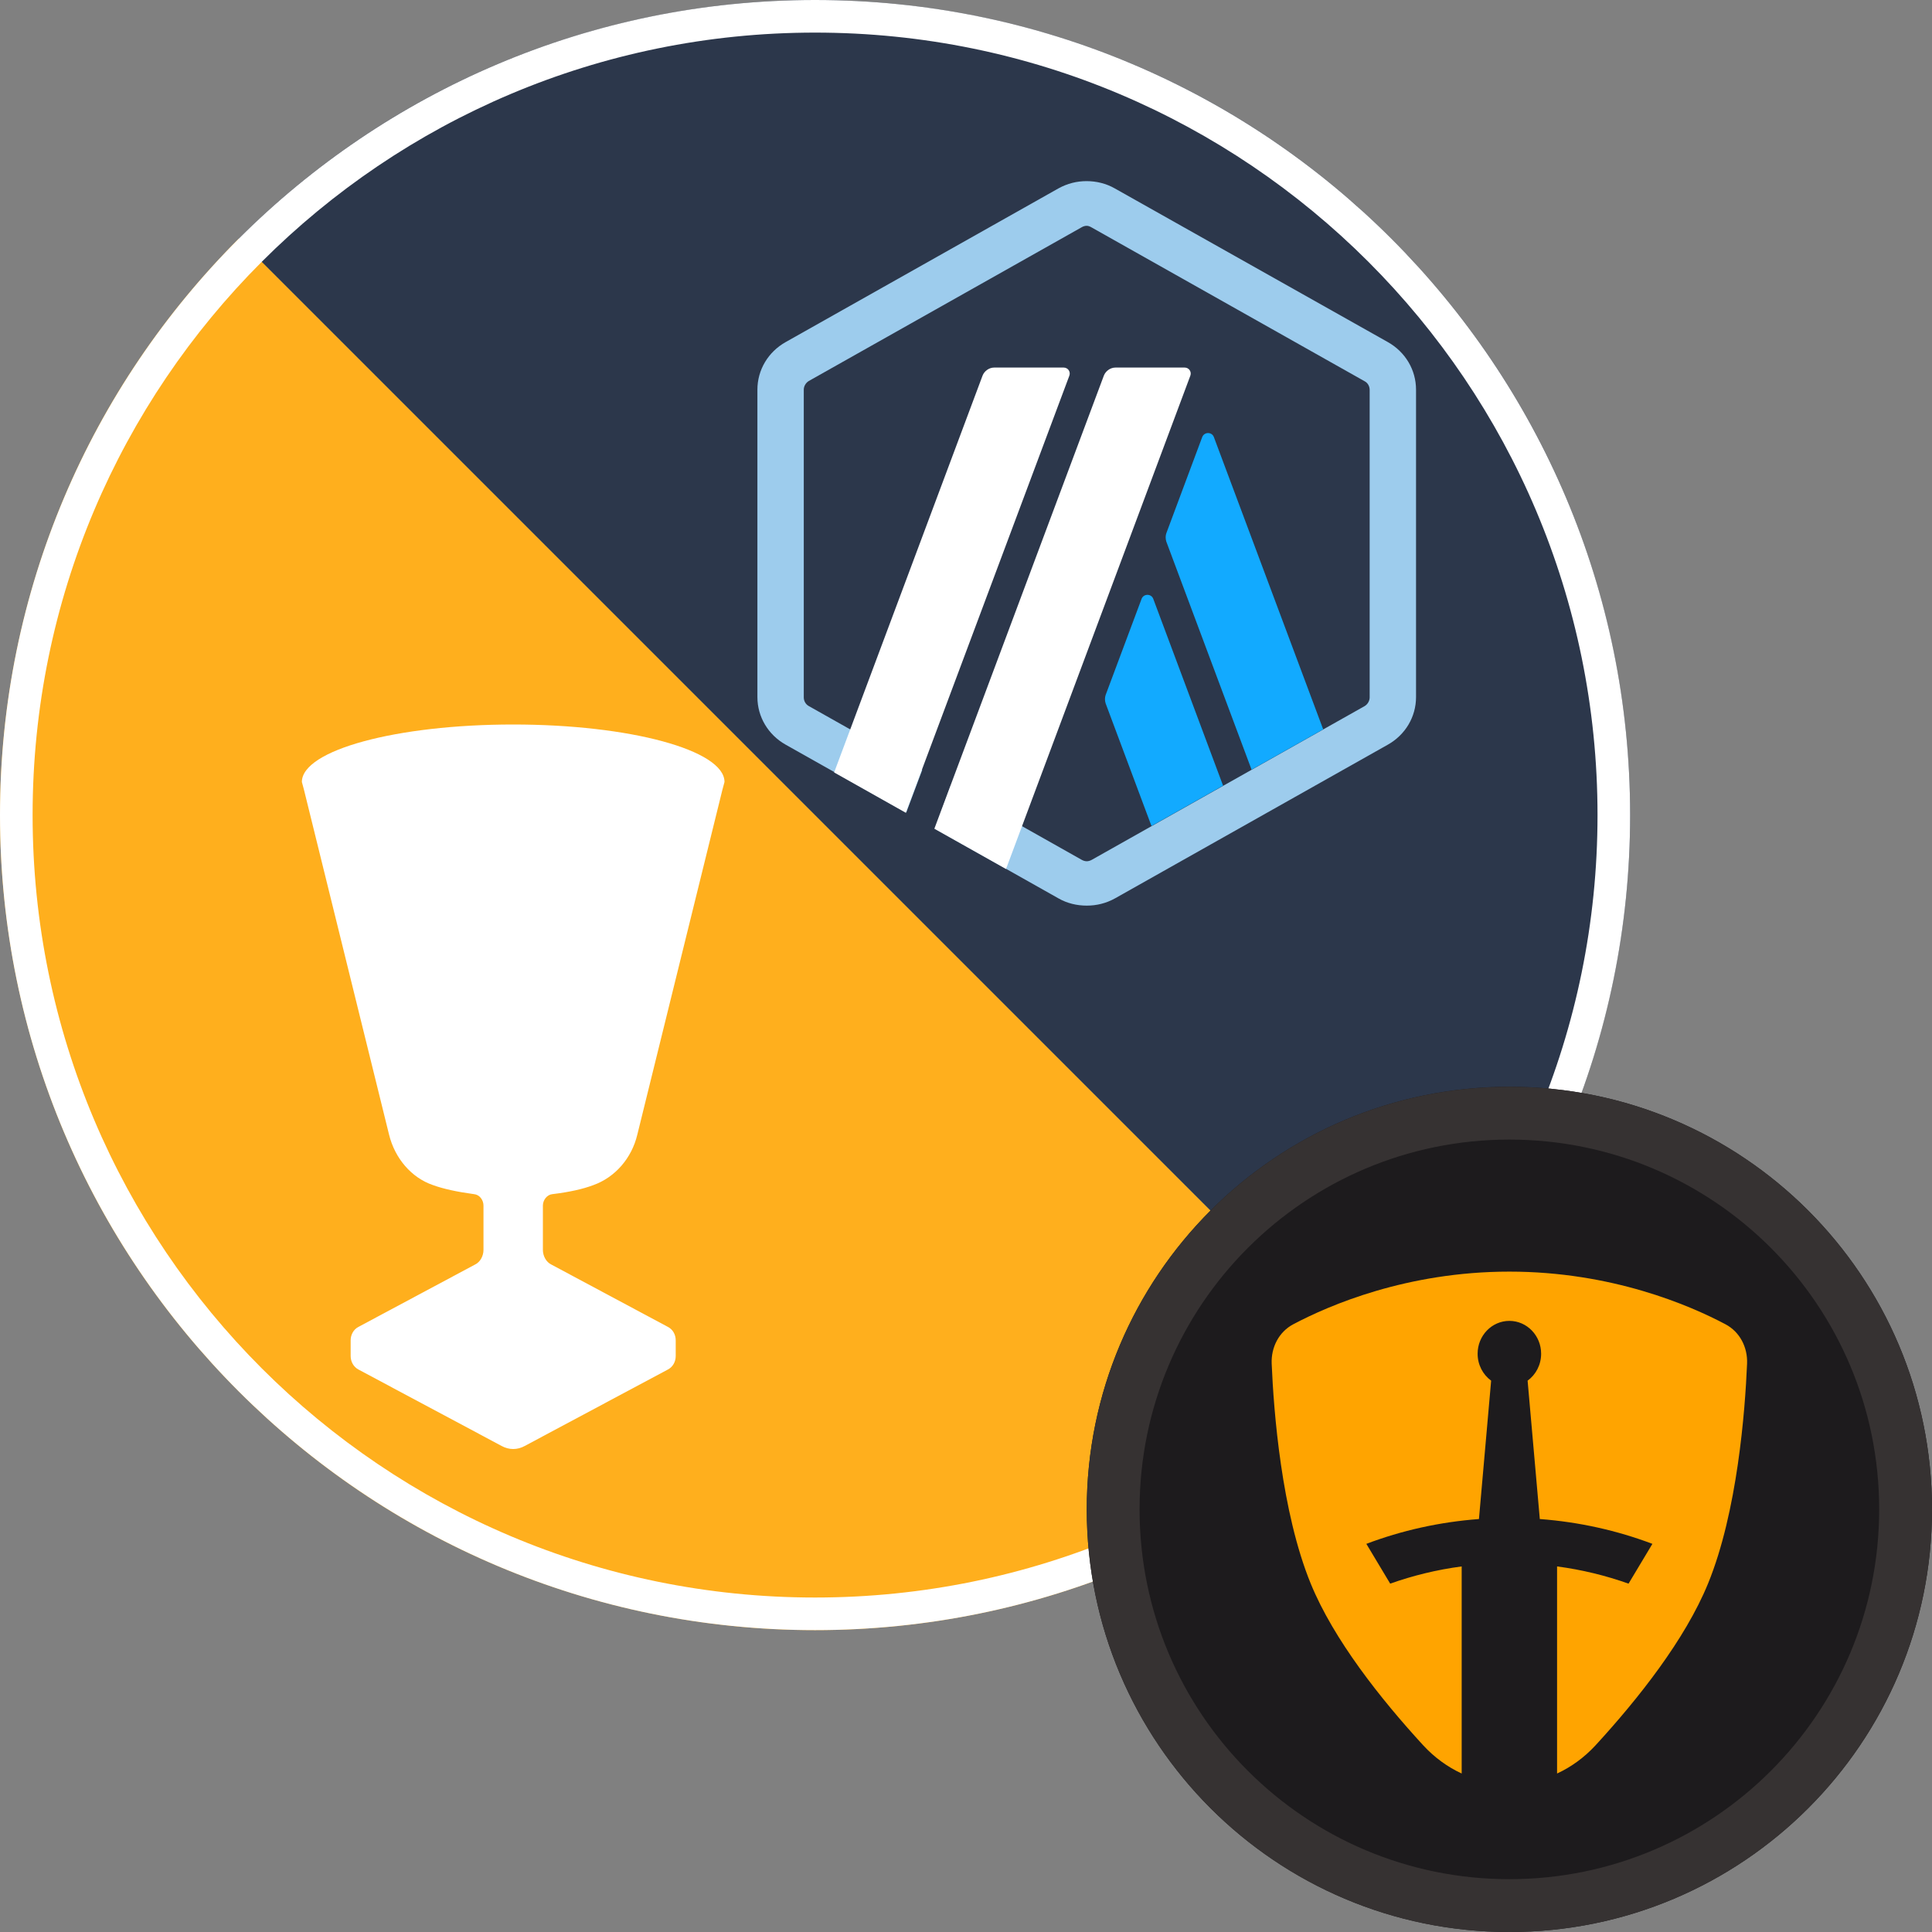 <svg width="32" height="32" viewBox="0 0 32 32" fill="none" xmlns="http://www.w3.org/2000/svg">
<rect x="0" y="0" width="32" height="32" fill="#808080" stroke="none"/>
<g clip-path="url(#clip0_16_51096)">
<path fill-rule="evenodd" clip-rule="evenodd" d="M3.954 3.954C-1.318 9.226 -1.318 17.774 3.954 23.046C9.226 28.318 17.774 28.318 23.046 23.046L3.954 3.954Z" fill="#FFAF1D"/>
<path fill-rule="evenodd" clip-rule="evenodd" d="M3.954 3.954C9.226 -1.318 17.774 -1.318 23.046 3.954C28.318 9.226 28.318 17.774 23.046 23.046L3.954 3.954Z" fill="#2C374B"/>
<path fill-rule="evenodd" clip-rule="evenodd" d="M13.5 26.46C20.658 26.46 26.46 20.658 26.46 13.5C26.46 6.342 20.658 0.54 13.5 0.54C6.342 0.54 0.54 6.342 0.54 13.5C0.54 20.658 6.342 26.46 13.5 26.46ZM13.5 27C20.956 27 27 20.956 27 13.5C27 6.044 20.956 0 13.5 0C6.044 0 0 6.044 0 13.5C0 20.956 6.044 27 13.5 27Z" fill="white"/>
<path d="M8.992 19.968V20.702C8.992 20.803 9.046 20.904 9.132 20.945L11.063 21.978C11.146 22.02 11.192 22.108 11.192 22.2V22.46C11.192 22.552 11.146 22.64 11.063 22.683L8.691 23.95C8.57 24.017 8.43 24.017 8.309 23.95L5.936 22.683C5.855 22.64 5.808 22.552 5.808 22.46V22.2C5.808 22.108 5.855 22.02 5.936 21.978L7.868 20.945C7.954 20.904 8.008 20.803 8.008 20.702V19.968C8.008 19.875 7.942 19.787 7.852 19.779C7.571 19.741 7.341 19.691 7.169 19.628C6.814 19.506 6.541 19.187 6.444 18.793L5.035 13.082L5 12.952C5 12.424 6.569 12 8.5 12C10.431 12 12 12.424 12 12.952L11.965 13.082L10.556 18.793C10.463 19.183 10.19 19.498 9.831 19.628C9.655 19.695 9.429 19.745 9.148 19.779C9.062 19.787 8.992 19.875 8.992 19.968Z" fill="white"/>
<path fill-rule="evenodd" clip-rule="evenodd" d="M18.084 3.769C18.059 3.754 18.029 3.74 18 3.74C17.97 3.74 17.941 3.749 17.916 3.764L13.397 6.31C13.348 6.339 13.313 6.396 13.313 6.454V11.551C13.313 11.608 13.343 11.666 13.397 11.695L15.275 12.753L15.01 13.459L13.013 12.334C12.723 12.171 12.545 11.873 12.545 11.546V6.454C12.545 6.127 12.723 5.829 13.013 5.666L17.532 3.12C17.679 3.039 17.836 3 17.997 3C18.159 3 18.321 3.039 18.463 3.12L22.987 5.666C23.277 5.829 23.454 6.127 23.454 6.454V11.546C23.454 11.873 23.277 12.171 22.987 12.334L18.468 14.88C18.32 14.962 18.162 15 18 15C17.837 15 17.675 14.962 17.532 14.88L15.485 13.727L15.745 13.016L16.071 13.201L17.916 14.241C17.941 14.255 17.97 14.265 18 14.265C18.029 14.265 18.059 14.255 18.084 14.241L22.603 11.695C22.652 11.666 22.686 11.608 22.686 11.551V6.459C22.686 6.401 22.657 6.343 22.603 6.315L18.084 3.769Z" fill="#9DCCED"/>
<path fill-rule="evenodd" clip-rule="evenodd" d="M16.466 6.088H17.618C17.687 6.088 17.736 6.155 17.712 6.222L15.003 13.462L13.816 12.794L16.274 6.222C16.303 6.146 16.382 6.088 16.466 6.088ZM18.475 6.088H19.622C19.691 6.088 19.74 6.155 19.716 6.222L16.663 14.393L15.476 13.726L18.283 6.222C18.312 6.146 18.391 6.088 18.475 6.088Z" fill="white"/>
<path fill-rule="evenodd" clip-rule="evenodd" d="M21.916 12.08L20.105 7.238C20.071 7.151 19.948 7.151 19.913 7.238L19.318 8.832C19.303 8.875 19.303 8.923 19.318 8.971L20.73 12.748L21.916 12.08ZM20.258 13.013L19.101 9.917C19.067 9.831 18.943 9.831 18.909 9.917L18.313 11.511C18.298 11.555 18.298 11.603 18.313 11.651L19.072 13.681L20.258 13.013Z" fill="#12AAFF"/>
</g>
<g clip-path="url(#clip1_16_51096)">
<path d="M32 25C32 28.866 28.866 32 25 32C21.134 32 18 28.866 18 25C18 21.134 21.134 18 25 18C28.866 18 32 21.134 32 25Z" fill="#1D1B1D"/>
<path fill-rule="evenodd" clip-rule="evenodd" d="M25 31.125C28.383 31.125 31.125 28.383 31.125 25C31.125 21.617 28.383 18.875 25 18.875C21.617 18.875 18.875 21.617 18.875 25C18.875 28.383 21.617 31.125 25 31.125ZM25 32C28.866 32 32 28.866 32 25C32 21.134 28.866 18 25 18C21.134 18 18 21.134 18 25C18 28.866 21.134 32 25 32Z" fill="#363232"/>
<path fill-rule="evenodd" clip-rule="evenodd" d="M25.79 29.375C26.022 29.268 26.24 29.111 26.429 28.906C27.133 28.139 27.91 27.158 28.29 26.23C28.777 25.04 28.904 23.369 28.937 22.586C28.948 22.314 28.816 22.06 28.581 21.935C27.983 21.618 26.693 21.062 25 21.062C23.307 21.062 22.017 21.618 21.419 21.935C21.184 22.06 21.052 22.314 21.063 22.586C21.096 23.369 21.223 25.04 21.71 26.23C22.09 27.158 22.867 28.139 23.571 28.906C23.76 29.111 23.978 29.268 24.21 29.375V25.945C23.8 25.999 23.404 26.096 23.026 26.23L22.631 25.571C23.216 25.35 23.842 25.209 24.496 25.16L24.698 22.868C24.562 22.769 24.474 22.606 24.474 22.422C24.474 22.122 24.709 21.878 25 21.878C25.291 21.878 25.526 22.122 25.526 22.422C25.526 22.606 25.438 22.769 25.302 22.868L25.504 25.16C26.158 25.209 26.784 25.35 27.369 25.571L26.974 26.23C26.596 26.096 26.2 25.999 25.79 25.945V29.375Z" fill="#FFA400"/>
</g>
<defs>
<clipPath id="clip0_16_51096">
<rect width="27" height="27" fill="white"/>
</clipPath>
<clipPath id="clip1_16_51096">
<rect width="14" height="14" fill="white" transform="translate(18 18)"/>
</clipPath>
</defs>
</svg>
